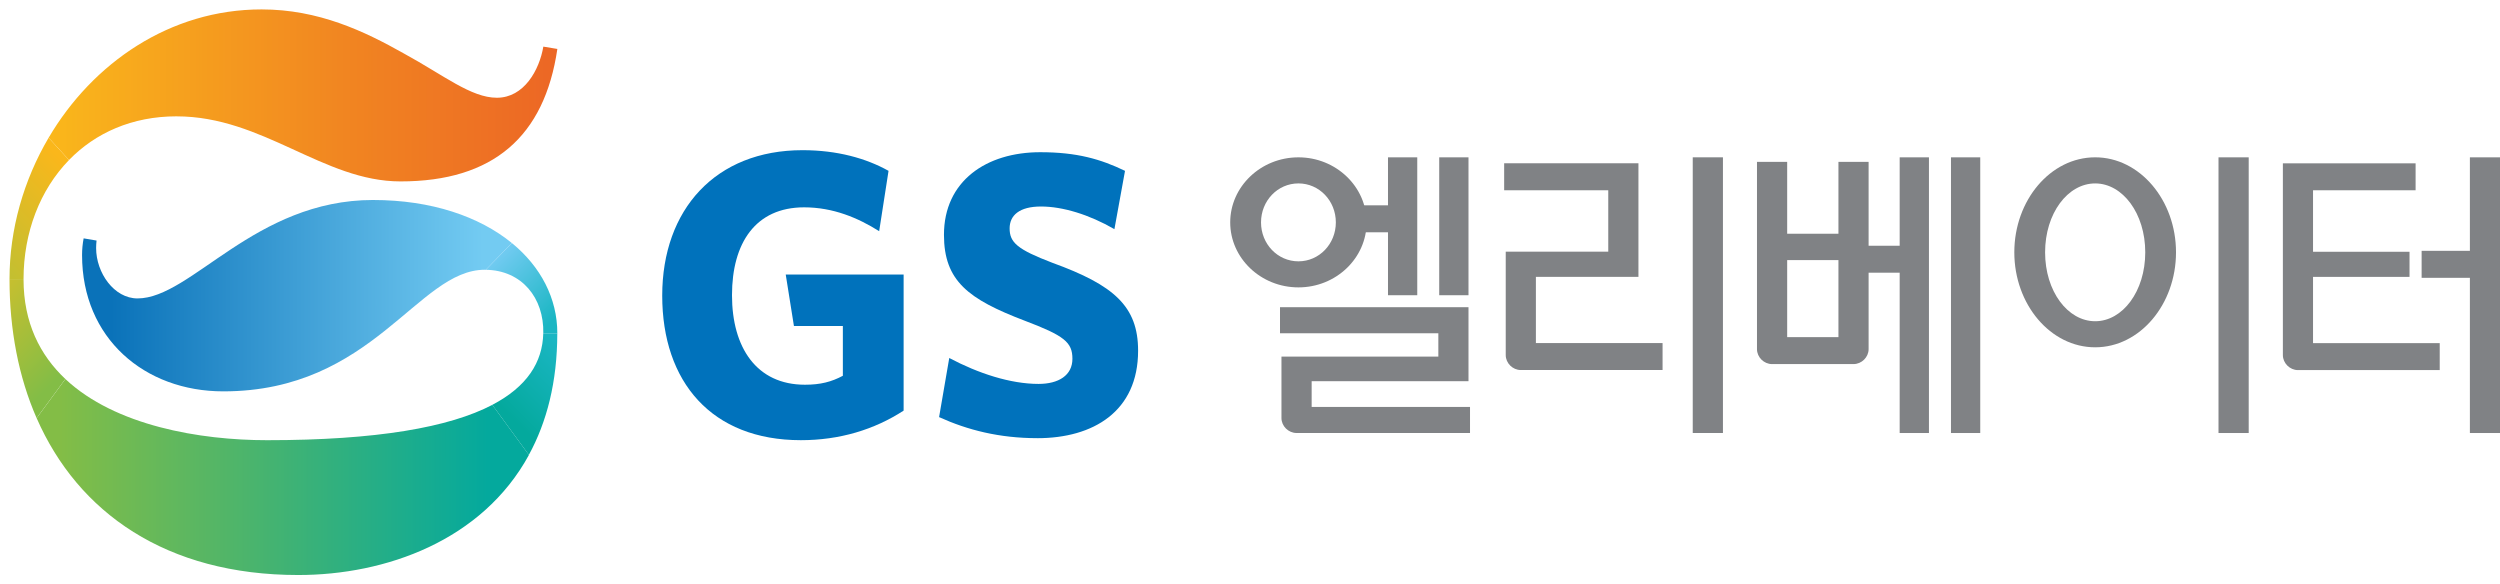 <svg width="154" height="36" viewBox="0 0 154 36" fill="none" xmlns="http://www.w3.org/2000/svg">
<path d="M1.45 17.19C1.453 14.314 2.461 11.698 4.25 9.859L2.995 8.485C1.46 11.093 0.586 14.117 0.586 17.191H1.45V17.19Z" fill="url(#paint0_linear_90_17728)"/>
<path d="M1.45 17.204V17.189H0.586C0.586 20.315 1.147 23.221 2.256 25.755L4.026 23.346C2.456 21.869 1.45 19.871 1.45 17.204Z" fill="url(#paint1_linear_90_17728)"/>
<path d="M31.531 14.972L29.926 16.619C32.149 16.65 33.515 18.356 33.467 20.53H34.331C34.331 18.384 33.318 16.433 31.531 14.971V14.972Z" fill="url(#paint2_linear_90_17728)"/>
<path d="M34.329 20.53H33.465C33.423 22.32 32.46 23.822 30.324 24.939L32.578 28.022C33.68 26.003 34.329 23.529 34.329 20.53Z" fill="url(#paint3_linear_90_17728)"/>
<path d="M22.989 12.319C15.681 12.319 11.788 18.383 8.47 18.383C7.027 18.383 5.921 16.808 5.921 15.281C5.921 15.122 5.932 14.968 5.948 14.818L5.152 14.683C5.089 15.013 5.055 15.355 5.055 15.71C5.055 20.836 8.901 24.108 13.757 24.108C22.988 24.108 25.727 16.617 29.861 16.617C29.882 16.617 29.904 16.619 29.926 16.619L31.532 14.972C29.536 13.342 26.578 12.32 22.989 12.32V12.319Z" fill="url(#paint4_linear_90_17728)"/>
<path d="M10.874 7.167C16.209 7.167 19.911 11.175 24.671 11.175C30.38 11.175 33.539 8.412 34.333 3.015L33.469 2.872C33.227 4.302 32.289 6.021 30.606 6.021C29.019 6.021 27.338 4.635 24.889 3.3C22.436 1.916 19.622 0.58 16.112 0.58C10.469 0.58 5.705 3.883 2.996 8.484L4.251 9.857C5.872 8.191 8.133 7.166 10.874 7.166V7.167Z" fill="url(#paint5_linear_90_17728)"/>
<path d="M32.582 28.023L30.328 24.939C27.676 26.325 23.215 27.116 16.451 27.116C12.319 27.116 7.095 26.227 4.027 23.348L2.258 25.757C4.805 31.574 10.236 35.421 18.374 35.421C23.752 35.421 29.703 33.305 32.582 28.024V28.023Z" fill="url(#paint6_linear_90_17728)"/>
<path d="M90.459 9.692H88.656V18.186H90.459V9.692Z" fill="#808285"/>
<path d="M87.303 9.692H85.5V18.186H87.303V9.692Z" fill="#808285"/>
<path d="M90.553 26.673H79.869C79.367 26.673 78.938 26.25 78.938 25.752V21.968H88.602V20.529H78.848V18.923H90.459V23.483H80.798V25.067H90.553V26.673Z" fill="#808285"/>
<path d="M86.056 12.648H83.027V14.309H86.056V12.648Z" fill="#808285"/>
<path d="M79.983 16.098C78.701 16.098 77.679 15.028 77.679 13.699C77.679 12.369 78.701 11.298 79.983 11.298C81.265 11.298 82.288 12.368 82.288 13.699C82.288 15.029 81.264 16.098 79.983 16.098ZM79.983 9.692C77.66 9.692 75.781 11.502 75.781 13.699C75.781 15.896 77.659 17.703 79.983 17.703C82.307 17.703 84.183 15.894 84.183 13.699C84.183 11.504 82.305 9.692 79.983 9.692Z" fill="#808285"/>
<path d="M106.133 9.691H104.273V26.673H106.133V9.691Z" fill="#808285"/>
<path d="M93.681 22.794C93.18 22.794 92.753 22.37 92.753 21.872V15.503H99.069V11.721H92.656V10.059H100.928V17.054H94.611V21.132H102.414V22.794H93.681Z" fill="#808285"/>
<path d="M121.983 9.692H120.18V26.674H121.983V9.692Z" fill="#808285"/>
<path d="M118.823 9.692H117.02V26.674H118.823V9.692Z" fill="#808285"/>
<path d="M113.805 14.398H109.531V16.022H113.805V14.398Z" fill="#808285"/>
<path d="M108.232 9.97H110.09V20.768H113.248V9.97H115.106V21.507C115.106 22.003 114.678 22.428 114.175 22.428H109.159C108.657 22.428 108.23 22.003 108.23 21.507V9.97H108.232Z" fill="#808285"/>
<path d="M117.576 15.138H114.547V16.798H117.576V15.138Z" fill="#808285"/>
<path d="M138.52 9.692H136.66V26.674H138.52V9.692Z" fill="#808285"/>
<path d="M129.063 19.788C127.371 19.788 125.978 17.942 125.978 15.544C125.978 13.145 127.372 11.299 129.063 11.299C130.753 11.299 132.148 13.145 132.148 15.544C132.148 17.942 130.753 19.788 129.063 19.788ZM129.063 9.691C126.312 9.691 124.082 12.332 124.082 15.543C124.082 18.753 126.311 21.394 129.063 21.394C131.815 21.394 134.042 18.754 134.042 15.543C134.042 12.331 131.811 9.691 129.063 9.691Z" fill="#808285"/>
<path d="M154.001 9.692H152.145V26.674H154.001V9.692Z" fill="#808285"/>
<path d="M152.7 15.451H149.172V17.114H152.7V15.451Z" fill="#808285"/>
<path d="M150.287 21.136V22.798H141.554C141.055 22.798 140.625 22.372 140.625 21.876V10.062H148.801V11.722H142.483V21.136H150.289H150.287Z" fill="#808285"/>
<path d="M148.427 15.509H141.926V17.056H148.427V15.509Z" fill="#808285"/>
<path d="M49.333 27.115C43.833 27.115 40.793 23.523 40.793 18.21C40.793 12.898 44.085 9.251 49.435 9.251C51.569 9.251 53.351 9.75 54.734 10.524L54.157 14.241C52.85 13.418 51.318 12.772 49.534 12.772C46.544 12.772 45.091 14.965 45.091 18.184C45.091 21.403 46.597 23.699 49.585 23.699C50.54 23.699 51.218 23.523 51.92 23.148V20.081H48.906L48.401 16.911H55.663V25.294C53.853 26.469 51.719 27.115 49.332 27.115" fill="#0072BC"/>
<path d="M63.901 26.991C61.562 26.991 59.606 26.492 57.848 25.694L58.474 22.052C60.257 23 62.242 23.649 63.976 23.649C65.206 23.649 66.061 23.124 66.061 22.102C66.061 21.081 65.558 20.678 63.121 19.755C59.655 18.433 58.148 17.311 58.148 14.465C58.148 11.148 60.76 9.376 64.074 9.376C66.34 9.376 67.796 9.801 69.301 10.524L68.648 14.116C67.095 13.217 65.458 12.721 64.126 12.721C62.794 12.721 62.193 13.267 62.193 14.068C62.193 14.94 62.669 15.364 64.829 16.189C68.602 17.559 70.107 18.857 70.107 21.602C70.107 25.346 67.343 26.992 63.902 26.992" fill="#0072BC"/>
<defs>
<linearGradient id="paint0_linear_90_17728" x1="4.835" y1="10.835" x2="-0.25" y2="15.955" gradientUnits="userSpaceOnUse">
<stop stop-color="#FAB71B"/>
<stop offset="1" stop-color="#C4BF30"/>
</linearGradient>
<linearGradient id="paint1_linear_90_17728" x1="0.127" y1="17.971" x2="4.484" y2="22.358" gradientUnits="userSpaceOnUse">
<stop stop-color="#C4BF30"/>
<stop offset="1" stop-color="#83BD46"/>
</linearGradient>
<linearGradient id="paint2_linear_90_17728" x1="31.438" y1="14.923" x2="35.143" y2="18.654" gradientUnits="userSpaceOnUse">
<stop stop-color="#73CBF2"/>
<stop offset="1" stop-color="#1AB6C3"/>
</linearGradient>
<linearGradient id="paint3_linear_90_17728" x1="35.343" y1="22.079" x2="31.599" y2="25.849" gradientUnits="userSpaceOnUse">
<stop stop-color="#1AB6C3"/>
<stop offset="1" stop-color="#04A99D"/>
</linearGradient>
<linearGradient id="paint4_linear_90_17728" x1="6.831" y1="17.393" x2="29.763" y2="17.393" gradientUnits="userSpaceOnUse">
<stop stop-color="#0A72B9"/>
<stop offset="1" stop-color="#73CBF2"/>
</linearGradient>
<linearGradient id="paint5_linear_90_17728" x1="3.132" y1="7.098" x2="34.516" y2="7.098" gradientUnits="userSpaceOnUse">
<stop stop-color="#FAB71B"/>
<stop offset="0.58" stop-color="#F18521"/>
<stop offset="1" stop-color="#EC6625"/>
</linearGradient>
<linearGradient id="paint6_linear_90_17728" x1="3.696" y1="29.898" x2="30.035" y2="29.898" gradientUnits="userSpaceOnUse">
<stop stop-color="#83BD46"/>
<stop offset="1" stop-color="#04A99D"/>
</linearGradient>
</defs>
</svg>

